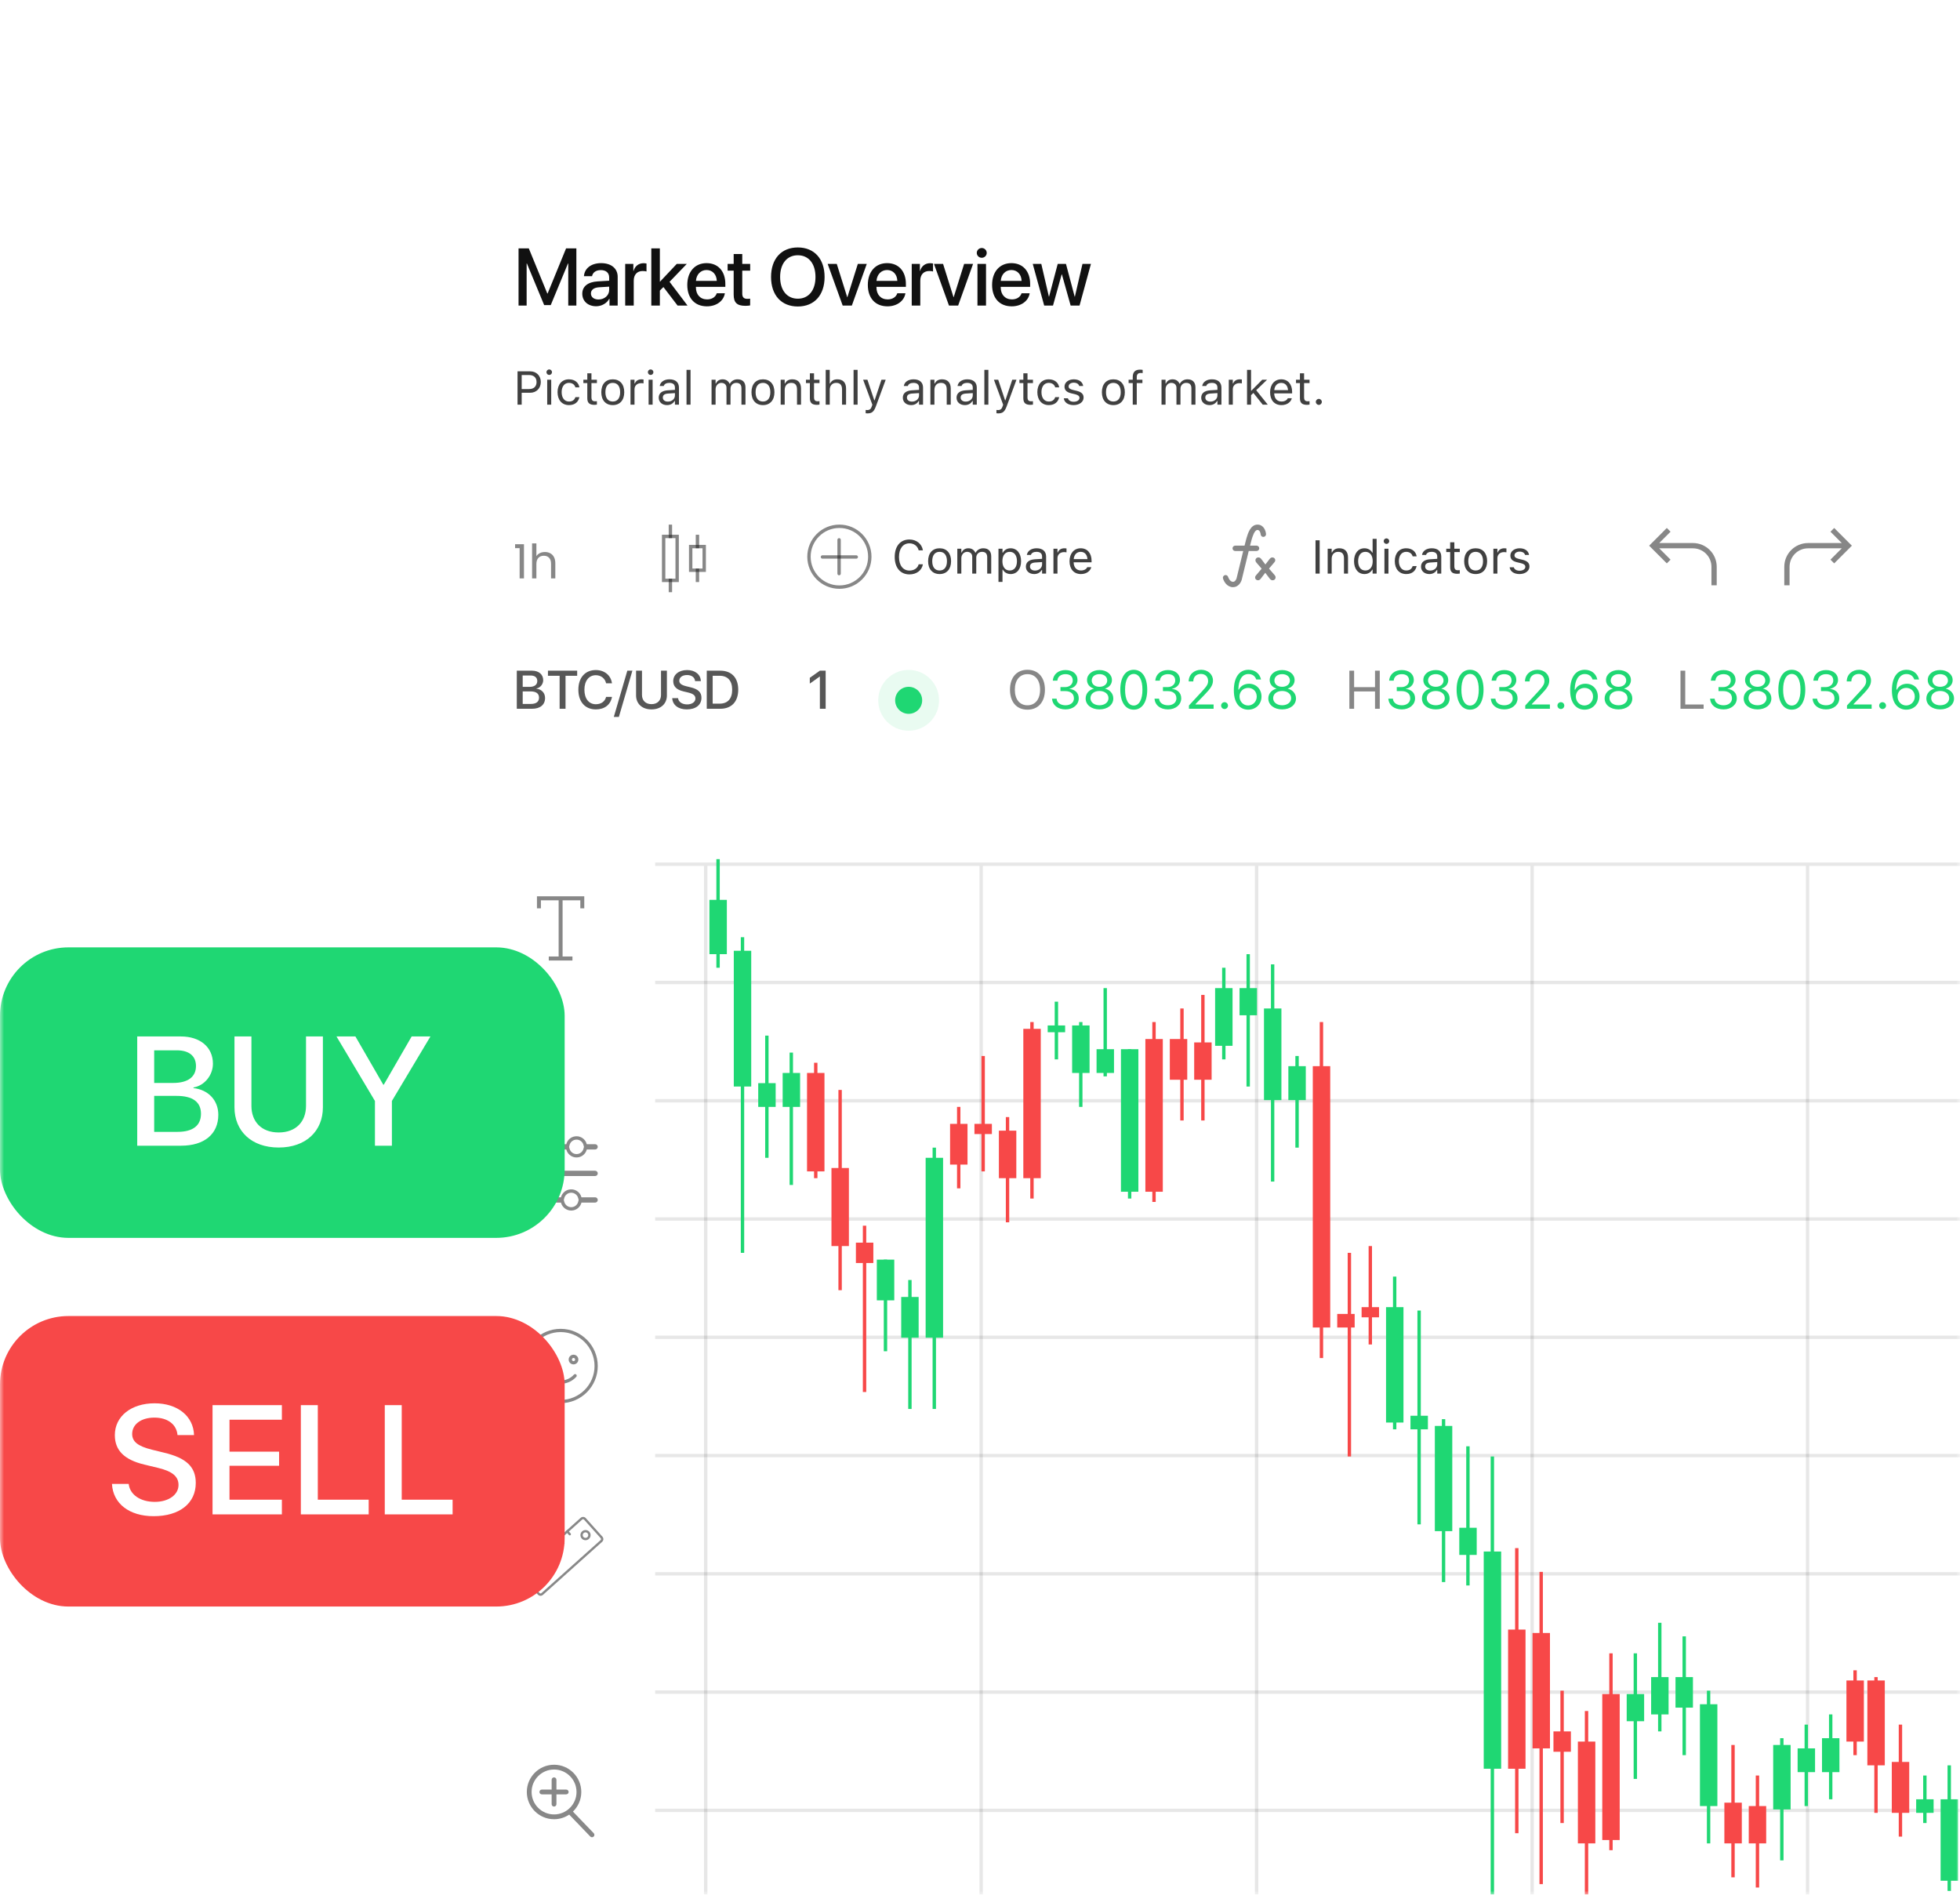 <svg width="240" height="232" viewBox="0 0 240 232" fill="none" xmlns="http://www.w3.org/2000/svg">
<mask id="mask0_8022_50637" style="mask-type:alpha" maskUnits="userSpaceOnUse" x="0" y="0" width="240" height="232">
<rect width="240" height="232" fill="#D9D9D9"/>
</mask>
<g mask="url(#mask0_8022_50637)">
<mask id="mask1_8022_50637" style="mask-type:alpha" maskUnits="userSpaceOnUse" x="12" y="-28" width="474" height="383">
<rect x="12" y="-28" width="474" height="382.846" rx="29.169" fill="#D9D9D9"/>
</mask>
<g mask="url(#mask1_8022_50637)">
<g filter="url(#filter0_d_8022_50637)">
<rect x="42.992" y="3.904" width="471.265" height="318.087" rx="19.86" fill="white" shape-rendering="crispEdges"/>
<line x1="80.227" y1="102.172" x2="460.235" y2="102.172" stroke="#111111" stroke-opacity="0.1" stroke-width="0.414"/>
<line x1="80.227" y1="116.652" x2="460.235" y2="116.652" stroke="#111111" stroke-opacity="0.1" stroke-width="0.414"/>
<line x1="80.227" y1="131.135" x2="460.235" y2="131.135" stroke="#111111" stroke-opacity="0.1" stroke-width="0.414"/>
<line x1="80.227" y1="145.615" x2="460.235" y2="145.615" stroke="#111111" stroke-opacity="0.1" stroke-width="0.414"/>
<line x1="80.227" y1="160.098" x2="460.235" y2="160.098" stroke="#111111" stroke-opacity="0.1" stroke-width="0.414"/>
<line x1="80.227" y1="174.578" x2="460.235" y2="174.578" stroke="#111111" stroke-opacity="0.1" stroke-width="0.414"/>
<line x1="80.227" y1="189.061" x2="460.235" y2="189.061" stroke="#111111" stroke-opacity="0.1" stroke-width="0.414"/>
<line x1="80.227" y1="203.541" x2="460.235" y2="203.541" stroke="#111111" stroke-opacity="0.1" stroke-width="0.414"/>
<line x1="80.227" y1="218.024" x2="460.235" y2="218.024" stroke="#111111" stroke-opacity="0.1" stroke-width="0.414"/>
<line x1="120.144" y1="102.379" x2="120.144" y2="290.637" stroke="#111111" stroke-opacity="0.1" stroke-width="0.414"/>
<line x1="153.871" y1="102.379" x2="153.871" y2="290.637" stroke="#111111" stroke-opacity="0.1" stroke-width="0.414"/>
<line x1="187.605" y1="102.379" x2="187.605" y2="290.637" stroke="#111111" stroke-opacity="0.1" stroke-width="0.414"/>
<line x1="221.332" y1="102.379" x2="221.332" y2="290.637" stroke="#111111" stroke-opacity="0.1" stroke-width="0.414"/>
<line x1="86.41" y1="102.379" x2="86.41" y2="290.637" stroke="#111111" stroke-opacity="0.1" stroke-width="0.414"/>
<path opacity="0.7" d="M65.153 83.139H63.282V78.474H65.143C65.971 78.474 66.514 78.933 66.514 79.638C66.514 80.132 66.149 80.575 65.683 80.653V80.679C66.317 80.75 66.743 81.199 66.743 81.82C66.743 82.641 66.145 83.139 65.153 83.139ZM64.005 79.066V80.459H64.817C65.444 80.459 65.79 80.2 65.79 79.738C65.79 79.305 65.493 79.066 64.969 79.066H64.005ZM64.005 82.547H65.004C65.657 82.547 66.003 82.279 66.003 81.775C66.003 81.27 65.648 81.012 64.962 81.012H64.005V82.547ZM69.249 83.139H68.525V79.098H67.096V78.474H70.674V79.098H69.249V83.139ZM72.956 83.216C71.647 83.216 70.82 82.292 70.82 80.805C70.82 79.328 71.653 78.397 72.956 78.397C74.013 78.397 74.812 79.046 74.934 80.019H74.217C74.088 79.421 73.59 79.03 72.956 79.03C72.109 79.03 71.56 79.725 71.56 80.805C71.56 81.894 72.103 82.583 72.959 82.583C73.609 82.583 74.071 82.25 74.217 81.687H74.938C74.76 82.651 74.029 83.216 72.956 83.216ZM75.781 84.134H75.161L76.816 78.474H77.436L75.781 84.134ZM78.61 78.474V81.438C78.61 82.104 79.03 82.573 79.773 82.573C80.517 82.573 80.94 82.104 80.94 81.438V78.474H81.661V81.5C81.661 82.505 80.944 83.216 79.773 83.216C78.603 83.216 77.886 82.505 77.886 81.5V78.474H78.61ZM82.314 81.839H83.028C83.08 82.302 83.529 82.605 84.144 82.605C84.732 82.605 85.155 82.302 85.155 81.885C85.155 81.522 84.9 81.306 84.296 81.157L83.691 81.012C82.835 80.805 82.437 80.404 82.437 79.754C82.437 78.949 83.138 78.397 84.134 78.397C85.12 78.397 85.796 78.949 85.818 79.754H85.113C85.071 79.289 84.687 79.008 84.124 79.008C83.562 79.008 83.177 79.292 83.177 79.706C83.177 80.035 83.423 80.23 84.024 80.378L84.538 80.504C85.495 80.731 85.892 81.115 85.892 81.797C85.892 82.67 85.198 83.216 84.092 83.216C83.058 83.216 82.359 82.683 82.314 81.839ZM86.542 78.474H88.188C89.574 78.474 90.395 79.328 90.395 80.798C90.395 82.272 89.577 83.139 88.188 83.139H86.542V78.474ZM87.266 79.098V82.512H88.12C89.109 82.512 89.655 81.907 89.655 80.805C89.655 79.706 89.106 79.098 88.12 79.098H87.266Z" fill="#111111"/>
<path opacity="0.7" d="M100.393 83.139V79.192H100.377L99.159 80.058V79.347L100.387 78.474H101.101V83.139H100.393Z" fill="#111111"/>
<path d="M125.811 83.249C124.473 83.249 123.672 82.298 123.672 80.808V80.802C123.672 79.305 124.493 78.364 125.811 78.364C127.137 78.364 127.951 79.308 127.951 80.802V80.808C127.951 82.295 127.143 83.249 125.811 83.249ZM125.811 82.712C126.768 82.712 127.357 81.962 127.357 80.808V80.802C127.357 79.638 126.765 78.901 125.811 78.901C124.861 78.901 124.266 79.638 124.266 80.802V80.808C124.266 81.962 124.842 82.712 125.811 82.712Z" fill="#111111" fill-opacity="0.5"/>
<path d="M130.473 83.216C129.509 83.216 128.886 82.68 128.824 81.943L128.821 81.904H129.38L129.383 81.936C129.429 82.395 129.852 82.712 130.473 82.712C131.084 82.712 131.501 82.369 131.501 81.875V81.868C131.501 81.296 131.09 80.976 130.437 80.976H129.852V80.485H130.411C130.967 80.485 131.355 80.142 131.355 79.677V79.67C131.355 79.182 131.035 78.901 130.466 78.901C129.917 78.901 129.526 79.192 129.477 79.664L129.474 79.696H128.915L128.918 79.664C128.992 78.904 129.593 78.397 130.466 78.397C131.355 78.397 131.94 78.891 131.94 79.599V79.606C131.94 80.181 131.533 80.575 130.951 80.698V80.711C131.63 80.769 132.092 81.193 132.092 81.855V81.862C132.092 82.641 131.407 83.216 130.473 83.216ZM134.63 83.216C133.64 83.216 132.936 82.66 132.936 81.878V81.872C132.936 81.296 133.34 80.818 133.938 80.679V80.666C133.427 80.507 133.104 80.12 133.104 79.628V79.622C133.104 78.917 133.747 78.397 134.63 78.397C135.512 78.397 136.155 78.917 136.155 79.622V79.628C136.155 80.12 135.832 80.507 135.321 80.666V80.679C135.919 80.818 136.323 81.296 136.323 81.872V81.878C136.323 82.66 135.619 83.216 134.63 83.216ZM134.63 80.449C135.192 80.449 135.577 80.129 135.577 79.677V79.67C135.577 79.218 135.192 78.898 134.63 78.898C134.067 78.898 133.682 79.218 133.682 79.67V79.677C133.682 80.129 134.067 80.449 134.63 80.449ZM134.63 82.709C135.273 82.709 135.732 82.347 135.732 81.843V81.836C135.732 81.325 135.276 80.96 134.63 80.96C133.983 80.96 133.527 81.325 133.527 81.836V81.843C133.527 82.347 133.986 82.709 134.63 82.709ZM138.825 83.249C137.794 83.249 137.18 82.308 137.18 80.808V80.802C137.18 79.302 137.794 78.364 138.825 78.364C139.856 78.364 140.477 79.302 140.477 80.802V80.808C140.477 82.308 139.856 83.249 138.825 83.249ZM138.825 82.741C139.494 82.741 139.892 81.998 139.892 80.808V80.802C139.892 79.612 139.494 78.875 138.825 78.875C138.156 78.875 137.765 79.612 137.765 80.802V80.808C137.765 81.998 138.156 82.741 138.825 82.741ZM143.021 83.216C142.058 83.216 141.434 82.68 141.372 81.943L141.369 81.904H141.928L141.932 81.936C141.977 82.395 142.4 82.712 143.021 82.712C143.632 82.712 144.049 82.369 144.049 81.875V81.868C144.049 81.296 143.638 80.976 142.985 80.976H142.4V80.485H142.96C143.516 80.485 143.903 80.142 143.903 79.677V79.67C143.903 79.182 143.583 78.901 143.015 78.901C142.465 78.901 142.074 79.192 142.025 79.664L142.022 79.696H141.463L141.466 79.664C141.541 78.904 142.142 78.397 143.015 78.397C143.903 78.397 144.489 78.891 144.489 79.599V79.606C144.489 80.181 144.081 80.575 143.499 80.698V80.711C144.178 80.769 144.64 81.193 144.64 81.855V81.862C144.64 82.641 143.955 83.216 143.021 83.216ZM145.584 83.139V82.738L147.162 81.031C147.757 80.388 147.931 80.145 147.931 79.738V79.732C147.931 79.24 147.598 78.872 147.049 78.872C146.489 78.872 146.118 79.237 146.118 79.787L146.114 79.793L145.558 79.79L145.552 79.787C145.555 78.959 146.195 78.364 147.087 78.364C147.902 78.364 148.526 78.917 148.526 79.67V79.677C148.526 80.21 148.296 80.598 147.453 81.468L146.392 82.563V82.615H148.603V83.139H145.584ZM149.945 83.171C149.715 83.171 149.525 82.98 149.525 82.751C149.525 82.518 149.715 82.331 149.945 82.331C150.178 82.331 150.365 82.518 150.365 82.751C150.365 82.98 150.178 83.171 149.945 83.171ZM152.838 83.249C151.985 83.249 151.083 82.647 151.083 80.892V80.886C151.083 79.295 151.745 78.364 152.877 78.364C153.659 78.364 154.241 78.823 154.399 79.512L154.409 79.554H153.824L153.811 79.518C153.669 79.127 153.342 78.885 152.87 78.885C152.023 78.885 151.677 79.712 151.642 80.685C151.639 80.721 151.639 80.76 151.639 80.795H151.7C151.871 80.414 152.311 80.074 152.941 80.074C153.817 80.074 154.47 80.74 154.47 81.636V81.642C154.47 82.573 153.779 83.249 152.838 83.249ZM151.778 81.636C151.778 82.25 152.24 82.735 152.831 82.735C153.417 82.735 153.885 82.259 153.885 81.655V81.648C153.885 81.028 153.446 80.582 152.841 80.582C152.237 80.582 151.778 81.025 151.778 81.632V81.636ZM156.998 83.216C156.009 83.216 155.304 82.66 155.304 81.878V81.872C155.304 81.296 155.708 80.818 156.306 80.679V80.666C155.796 80.507 155.472 80.12 155.472 79.628V79.622C155.472 78.917 156.116 78.397 156.998 78.397C157.881 78.397 158.524 78.917 158.524 79.622V79.628C158.524 80.12 158.201 80.507 157.69 80.666V80.679C158.288 80.818 158.692 81.296 158.692 81.872V81.878C158.692 82.66 157.987 83.216 156.998 83.216ZM156.998 80.449C157.561 80.449 157.945 80.129 157.945 79.677V79.67C157.945 79.218 157.561 78.898 156.998 78.898C156.436 78.898 156.051 79.218 156.051 79.67V79.677C156.051 80.129 156.436 80.449 156.998 80.449ZM156.998 82.709C157.641 82.709 158.1 82.347 158.1 81.843V81.836C158.1 81.325 157.645 80.96 156.998 80.96C156.352 80.96 155.896 81.325 155.896 81.836V81.843C155.896 82.347 156.355 82.709 156.998 82.709Z" fill="#1FD773"/>
<path d="M165.228 83.139V78.474H165.809V80.491H168.37V78.474H168.951V83.139H168.37V81.015H165.809V83.139H165.228Z" fill="#111111" fill-opacity="0.5"/>
<path d="M171.654 83.216C170.69 83.216 170.067 82.68 170.005 81.943L170.002 81.904H170.561L170.564 81.936C170.61 82.395 171.033 82.712 171.654 82.712C172.265 82.712 172.682 82.369 172.682 81.875V81.868C172.682 81.296 172.271 80.976 171.618 80.976H171.033V80.485H171.592C172.148 80.485 172.536 80.142 172.536 79.677V79.67C172.536 79.182 172.216 78.901 171.647 78.901C171.098 78.901 170.707 79.192 170.658 79.664L170.655 79.696H170.096L170.099 79.664C170.173 78.904 170.774 78.397 171.647 78.397C172.536 78.397 173.121 78.891 173.121 79.599V79.606C173.121 80.181 172.714 80.575 172.132 80.698V80.711C172.811 80.769 173.273 81.193 173.273 81.855V81.862C173.273 82.641 172.588 83.216 171.654 83.216ZM175.811 83.216C174.821 83.216 174.117 82.66 174.117 81.878V81.872C174.117 81.296 174.521 80.818 175.119 80.679V80.666C174.608 80.507 174.285 80.12 174.285 79.628V79.622C174.285 78.917 174.928 78.397 175.811 78.397C176.693 78.397 177.336 78.917 177.336 79.622V79.628C177.336 80.12 177.013 80.507 176.502 80.666V80.679C177.1 80.818 177.504 81.296 177.504 81.872V81.878C177.504 82.66 176.8 83.216 175.811 83.216ZM175.811 80.449C176.373 80.449 176.758 80.129 176.758 79.677V79.67C176.758 79.218 176.373 78.898 175.811 78.898C175.248 78.898 174.864 79.218 174.864 79.67V79.677C174.864 80.129 175.248 80.449 175.811 80.449ZM175.811 82.709C176.454 82.709 176.913 82.347 176.913 81.843V81.836C176.913 81.325 176.457 80.96 175.811 80.96C175.164 80.96 174.708 81.325 174.708 81.836V81.843C174.708 82.347 175.167 82.709 175.811 82.709ZM180.006 83.249C178.975 83.249 178.361 82.308 178.361 80.808V80.802C178.361 79.302 178.975 78.364 180.006 78.364C181.037 78.364 181.658 79.302 181.658 80.802V80.808C181.658 82.308 181.037 83.249 180.006 83.249ZM180.006 82.741C180.675 82.741 181.073 81.998 181.073 80.808V80.802C181.073 79.612 180.675 78.875 180.006 78.875C179.337 78.875 178.946 79.612 178.946 80.802V80.808C178.946 81.998 179.337 82.741 180.006 82.741ZM184.202 83.216C183.239 83.216 182.615 82.68 182.553 81.943L182.55 81.904H183.109L183.113 81.936C183.158 82.395 183.581 82.712 184.202 82.712C184.813 82.712 185.23 82.369 185.23 81.875V81.868C185.23 81.296 184.819 80.976 184.166 80.976H183.581V80.485H184.141C184.697 80.485 185.085 80.142 185.085 79.677V79.67C185.085 79.182 184.764 78.901 184.196 78.901C183.646 78.901 183.255 79.192 183.206 79.664L183.203 79.696H182.644L182.647 79.664C182.722 78.904 183.323 78.397 184.196 78.397C185.085 78.397 185.67 78.891 185.67 79.599V79.606C185.67 80.181 185.262 80.575 184.68 80.698V80.711C185.359 80.769 185.822 81.193 185.822 81.855V81.862C185.822 82.641 185.136 83.216 184.202 83.216ZM186.765 83.139V82.738L188.343 81.031C188.938 80.388 189.112 80.145 189.112 79.738V79.732C189.112 79.24 188.779 78.872 188.23 78.872C187.67 78.872 187.299 79.237 187.299 79.787L187.295 79.793L186.74 79.79L186.733 79.787C186.736 78.959 187.376 78.364 188.268 78.364C189.083 78.364 189.707 78.917 189.707 79.67V79.677C189.707 80.21 189.477 80.598 188.634 81.468L187.573 82.563V82.615H189.784V83.139H186.765ZM191.126 83.171C190.896 83.171 190.706 82.98 190.706 82.751C190.706 82.518 190.896 82.331 191.126 82.331C191.359 82.331 191.546 82.518 191.546 82.751C191.546 82.98 191.359 83.171 191.126 83.171ZM194.019 83.249C193.166 83.249 192.264 82.647 192.264 80.892V80.886C192.264 79.295 192.926 78.364 194.058 78.364C194.84 78.364 195.422 78.823 195.58 79.512L195.59 79.554H195.005L194.992 79.518C194.85 79.127 194.523 78.885 194.051 78.885C193.204 78.885 192.859 79.712 192.823 80.685C192.82 80.721 192.82 80.76 192.82 80.795H192.881C193.052 80.414 193.492 80.074 194.122 80.074C194.998 80.074 195.651 80.74 195.651 81.636V81.642C195.651 82.573 194.96 83.249 194.019 83.249ZM192.959 81.636C192.959 82.25 193.421 82.735 194.013 82.735C194.598 82.735 195.066 82.259 195.066 81.655V81.648C195.066 81.028 194.627 80.582 194.022 80.582C193.418 80.582 192.959 81.025 192.959 81.632V81.636ZM198.179 83.216C197.19 83.216 196.485 82.66 196.485 81.878V81.872C196.485 81.296 196.889 80.818 197.487 80.679V80.666C196.977 80.507 196.653 80.12 196.653 79.628V79.622C196.653 78.917 197.297 78.397 198.179 78.397C199.062 78.397 199.705 78.917 199.705 79.622V79.628C199.705 80.12 199.382 80.507 198.871 80.666V80.679C199.469 80.818 199.873 81.296 199.873 81.872V81.878C199.873 82.66 199.168 83.216 198.179 83.216ZM198.179 80.449C198.742 80.449 199.126 80.129 199.126 79.677V79.67C199.126 79.218 198.742 78.898 198.179 78.898C197.617 78.898 197.232 79.218 197.232 79.67V79.677C197.232 80.129 197.617 80.449 198.179 80.449ZM198.179 82.709C198.822 82.709 199.281 82.347 199.281 81.843V81.836C199.281 81.325 198.826 80.96 198.179 80.96C197.533 80.96 197.077 81.325 197.077 81.836V81.843C197.077 82.347 197.536 82.709 198.179 82.709Z" fill="#1FD773"/>
<path d="M205.774 83.139V78.474H206.356V82.615H208.606V83.139H205.774Z" fill="#111111" fill-opacity="0.5"/>
<path d="M211.05 83.216C210.087 83.216 209.463 82.68 209.401 81.943L209.398 81.904H209.957L209.96 81.936C210.006 82.395 210.429 82.712 211.05 82.712C211.661 82.712 212.078 82.369 212.078 81.875V81.868C212.078 81.296 211.667 80.976 211.014 80.976H210.429V80.485H210.988C211.544 80.485 211.932 80.142 211.932 79.677V79.67C211.932 79.182 211.612 78.901 211.043 78.901C210.494 78.901 210.103 79.192 210.054 79.664L210.051 79.696H209.492L209.495 79.664C209.569 78.904 210.171 78.397 211.043 78.397C211.932 78.397 212.517 78.891 212.517 79.599V79.606C212.517 80.181 212.11 80.575 211.528 80.698V80.711C212.207 80.769 212.669 81.193 212.669 81.855V81.862C212.669 82.641 211.984 83.216 211.05 83.216ZM215.207 83.216C214.218 83.216 213.513 82.66 213.513 81.878V81.872C213.513 81.296 213.917 80.818 214.515 80.679V80.666C214.004 80.507 213.681 80.12 213.681 79.628V79.622C213.681 78.917 214.324 78.397 215.207 78.397C216.089 78.397 216.732 78.917 216.732 79.622V79.628C216.732 80.12 216.409 80.507 215.898 80.666V80.679C216.496 80.818 216.901 81.296 216.901 81.872V81.878C216.901 82.66 216.196 83.216 215.207 83.216ZM215.207 80.449C215.769 80.449 216.154 80.129 216.154 79.677V79.67C216.154 79.218 215.769 78.898 215.207 78.898C214.644 78.898 214.26 79.218 214.26 79.67V79.677C214.26 80.129 214.644 80.449 215.207 80.449ZM215.207 82.709C215.85 82.709 216.309 82.347 216.309 81.843V81.836C216.309 81.325 215.853 80.96 215.207 80.96C214.56 80.96 214.104 81.325 214.104 81.836V81.843C214.104 82.347 214.563 82.709 215.207 82.709ZM219.402 83.249C218.371 83.249 217.757 82.308 217.757 80.808V80.802C217.757 79.302 218.371 78.364 219.402 78.364C220.434 78.364 221.054 79.302 221.054 80.802V80.808C221.054 82.308 220.434 83.249 219.402 83.249ZM219.402 82.741C220.072 82.741 220.469 81.998 220.469 80.808V80.802C220.469 79.612 220.072 78.875 219.402 78.875C218.733 78.875 218.342 79.612 218.342 80.802V80.808C218.342 81.998 218.733 82.741 219.402 82.741ZM223.598 83.216C222.635 83.216 222.011 82.68 221.95 81.943L221.946 81.904H222.506L222.509 81.936C222.554 82.395 222.978 82.712 223.598 82.712C224.209 82.712 224.626 82.369 224.626 81.875V81.868C224.626 81.296 224.216 80.976 223.563 80.976H222.978V80.485H223.537C224.093 80.485 224.481 80.142 224.481 79.677V79.67C224.481 79.182 224.161 78.901 223.592 78.901C223.042 78.901 222.651 79.192 222.603 79.664L222.599 79.696H222.04L222.043 79.664C222.118 78.904 222.719 78.397 223.592 78.397C224.481 78.397 225.066 78.891 225.066 79.599V79.606C225.066 80.181 224.658 80.575 224.077 80.698V80.711C224.755 80.769 225.218 81.193 225.218 81.855V81.862C225.218 82.641 224.532 83.216 223.598 83.216ZM226.162 83.139V82.738L227.739 81.031C228.334 80.388 228.508 80.145 228.508 79.738V79.732C228.508 79.24 228.175 78.872 227.626 78.872C227.067 78.872 226.695 79.237 226.695 79.787L226.692 79.793L226.136 79.79L226.129 79.787C226.132 78.959 226.772 78.364 227.665 78.364C228.479 78.364 229.103 78.917 229.103 79.67V79.677C229.103 80.21 228.874 80.598 228.03 81.468L226.97 82.563V82.615H229.181V83.139H226.162ZM230.522 83.171C230.293 83.171 230.102 82.98 230.102 82.751C230.102 82.518 230.293 82.331 230.522 82.331C230.755 82.331 230.942 82.518 230.942 82.751C230.942 82.98 230.755 83.171 230.522 83.171ZM233.415 83.249C232.562 83.249 231.66 82.647 231.66 80.892V80.886C231.66 79.295 232.323 78.364 233.454 78.364C234.236 78.364 234.818 78.823 234.976 79.512L234.986 79.554H234.401L234.388 79.518C234.246 79.127 233.919 78.885 233.447 78.885C232.601 78.885 232.255 79.712 232.219 80.685C232.216 80.721 232.216 80.76 232.216 80.795H232.277C232.449 80.414 232.888 80.074 233.519 80.074C234.395 80.074 235.047 80.74 235.047 81.636V81.642C235.047 82.573 234.356 83.249 233.415 83.249ZM232.355 81.636C232.355 82.25 232.817 82.735 233.409 82.735C233.994 82.735 234.462 82.259 234.462 81.655V81.648C234.462 81.028 234.023 80.582 233.418 80.582C232.814 80.582 232.355 81.025 232.355 81.632V81.636ZM237.575 83.216C236.586 83.216 235.881 82.66 235.881 81.878V81.872C235.881 81.296 236.286 80.818 236.884 80.679V80.666C236.373 80.507 236.05 80.12 236.05 79.628V79.622C236.05 78.917 236.693 78.397 237.575 78.397C238.458 78.397 239.101 78.917 239.101 79.622V79.628C239.101 80.12 238.778 80.507 238.267 80.666V80.679C238.865 80.818 239.269 81.296 239.269 81.872V81.878C239.269 82.66 238.564 83.216 237.575 83.216ZM237.575 80.449C238.138 80.449 238.522 80.129 238.522 79.677V79.67C238.522 79.218 238.138 78.898 237.575 78.898C237.013 78.898 236.628 79.218 236.628 79.67V79.677C236.628 80.129 237.013 80.449 237.575 80.449ZM237.575 82.709C238.219 82.709 238.678 82.347 238.678 81.843V81.836C238.678 81.325 238.222 80.96 237.575 80.96C236.929 80.96 236.473 81.325 236.473 81.836V81.843C236.473 82.347 236.932 82.709 237.575 82.709Z" fill="#1FD773"/>
<circle opacity="0.1" cx="111.263" cy="82.105" r="3.724" fill="#1FD773"/>
<circle cx="111.264" cy="82.104" r="1.655" fill="#1FD773"/>
<line x1="82.09" y1="67.211" x2="82.09" y2="68.866" stroke="#111111" stroke-opacity="0.5" stroke-width="0.414"/>
<line x1="82.09" y1="60.59" x2="82.09" y2="62.245" stroke="#111111" stroke-opacity="0.5" stroke-width="0.414"/>
<rect x="81.262" y="62.037" width="1.655" height="5.379" stroke="#111111" stroke-opacity="0.5" stroke-width="0.414"/>
<line x1="85.402" y1="65.967" x2="85.402" y2="67.622" stroke="#111111" stroke-opacity="0.5" stroke-width="0.414"/>
<line x1="85.402" y1="61.83" x2="85.402" y2="63.485" stroke="#111111" stroke-opacity="0.5" stroke-width="0.414"/>
<rect x="84.574" y="63.279" width="1.655" height="2.896" stroke="#111111" stroke-opacity="0.5" stroke-width="0.414"/>
<path d="M63.072 63.469V62.988H64.161V67.176H63.628V63.469H63.072ZM66.729 63.944C66.968 63.944 67.184 63.996 67.377 64.1C67.57 64.2 67.721 64.353 67.829 64.558C67.941 64.762 67.997 65.011 67.997 65.305V67.176H67.476V65.38C67.476 65.063 67.397 64.822 67.238 64.656C67.08 64.486 66.864 64.401 66.59 64.401C66.311 64.401 66.09 64.488 65.923 64.662C65.761 64.836 65.68 65.088 65.68 65.421V67.176H65.153V62.889H65.68V64.453C65.784 64.291 65.927 64.166 66.109 64.077C66.294 63.988 66.501 63.944 66.729 63.944Z" fill="#111111" fill-opacity="0.5"/>
<path opacity="0.8" d="M111.359 66.686C110.25 66.686 109.557 65.866 109.557 64.553V64.548C109.557 63.233 110.247 62.412 111.356 62.412C112.216 62.412 112.886 62.953 113.008 63.736L113.005 63.742H112.493L112.49 63.736C112.355 63.213 111.919 62.882 111.356 62.882C110.573 62.882 110.081 63.527 110.081 64.548V64.553C110.081 65.575 110.573 66.216 111.359 66.216C111.928 66.216 112.36 65.925 112.488 65.456L112.493 65.45H113.008V65.456C112.872 66.202 112.227 66.686 111.359 66.686ZM115.053 66.644C114.185 66.644 113.647 66.044 113.647 65.068V65.062C113.647 64.084 114.185 63.487 115.053 63.487C115.921 63.487 116.459 64.084 116.459 65.062V65.068C116.459 66.044 115.921 66.644 115.053 66.644ZM115.053 66.208C115.63 66.208 115.955 65.787 115.955 65.068V65.062C115.955 64.341 115.63 63.923 115.053 63.923C114.476 63.923 114.151 64.341 114.151 65.062V65.068C114.151 65.787 114.476 66.208 115.053 66.208ZM117.222 66.59V63.541H117.714V64.005H117.76C117.895 63.677 118.184 63.487 118.583 63.487C118.996 63.487 119.284 63.705 119.426 64.022H119.471C119.635 63.699 119.983 63.487 120.404 63.487C121.026 63.487 121.374 63.843 121.374 64.483V66.59H120.882V64.596C120.882 64.146 120.676 63.923 120.246 63.923C119.822 63.923 119.542 64.242 119.542 64.63V66.59H119.049V64.519C119.049 64.157 118.801 63.923 118.416 63.923C118.017 63.923 117.714 64.271 117.714 64.701V66.59H117.222ZM122.262 67.608V63.541H122.755V64.027H122.8C122.987 63.688 123.326 63.487 123.75 63.487C124.522 63.487 125.029 64.112 125.029 65.062V65.068C125.029 66.024 124.525 66.644 123.75 66.644C123.332 66.644 122.967 66.434 122.8 66.109H122.755V67.608H122.262ZM123.637 66.208C124.194 66.208 124.525 65.778 124.525 65.068V65.062C124.525 64.353 124.194 63.923 123.637 63.923C123.083 63.923 122.743 64.358 122.743 65.062V65.068C122.743 65.772 123.083 66.208 123.637 66.208ZM126.635 66.644C126.055 66.644 125.617 66.293 125.617 65.739V65.733C125.617 65.19 126.019 64.876 126.729 64.833L127.602 64.78V64.502C127.602 64.126 127.373 63.923 126.918 63.923C126.553 63.923 126.313 64.058 126.234 64.296L126.231 64.305H125.739L125.741 64.287C125.821 63.809 126.284 63.487 126.935 63.487C127.679 63.487 128.095 63.869 128.095 64.502V66.59H127.602V66.14H127.557C127.365 66.465 127.045 66.644 126.635 66.644ZM126.12 65.727C126.12 66.035 126.383 66.216 126.737 66.216C127.238 66.216 127.602 65.888 127.602 65.453V65.176L126.788 65.227C126.324 65.255 126.12 65.419 126.12 65.722V65.727ZM128.994 66.59V63.541H129.486V63.993H129.531C129.647 63.674 129.933 63.487 130.346 63.487C130.439 63.487 130.544 63.498 130.592 63.507V63.985C130.49 63.968 130.397 63.957 130.289 63.957C129.82 63.957 129.486 64.254 129.486 64.701V66.59H128.994ZM132.36 66.644C131.489 66.644 130.963 66.033 130.963 65.077V65.074C130.963 64.132 131.5 63.487 132.329 63.487C133.157 63.487 133.661 64.104 133.661 65.014V65.207H131.466C131.48 65.838 131.828 66.205 132.371 66.205C132.784 66.205 133.039 66.01 133.121 65.826L133.132 65.801H133.624L133.618 65.823C133.514 66.236 133.078 66.644 132.36 66.644ZM132.326 63.925C131.873 63.925 131.528 64.234 131.475 64.814H133.16C133.109 64.211 132.776 63.925 132.326 63.925Z" fill="#111111"/>
<line x1="102.746" y1="66.59" x2="102.746" y2="62.453" stroke="#111111" stroke-opacity="0.5" stroke-width="0.414" stroke-linecap="round"/>
<line x1="104.848" y1="64.553" x2="100.71" y2="64.553" stroke="#111111" stroke-opacity="0.5" stroke-width="0.414" stroke-linecap="round"/>
<circle cx="102.782" cy="64.52" r="3.724" stroke="#111111" stroke-opacity="0.5" stroke-width="0.414"/>
<path opacity="0.8" d="M161.083 66.59V62.508H161.592V66.59H161.083ZM162.571 66.59V63.541H163.063V63.999H163.108C163.261 63.677 163.546 63.487 163.996 63.487C164.681 63.487 165.062 63.892 165.062 64.616V66.59H164.57V64.734C164.57 64.186 164.344 63.923 163.858 63.923C163.371 63.923 163.063 64.251 163.063 64.785V66.59H162.571ZM167.079 66.644C166.307 66.644 165.801 66.019 165.801 65.068V65.062C165.801 64.106 166.304 63.487 167.079 63.487C167.498 63.487 167.863 63.696 168.029 64.022H168.075V62.33H168.567V66.59H168.075V66.103H168.029C167.843 66.443 167.503 66.644 167.079 66.644ZM167.192 66.208C167.747 66.208 168.086 65.772 168.086 65.068V65.062C168.086 64.358 167.747 63.923 167.192 63.923C166.635 63.923 166.304 64.353 166.304 65.062V65.068C166.304 65.778 166.635 66.208 167.192 66.208ZM169.772 62.953C169.585 62.953 169.432 62.8 169.432 62.613C169.432 62.426 169.585 62.274 169.772 62.274C169.958 62.274 170.111 62.426 170.111 62.613C170.111 62.8 169.958 62.953 169.772 62.953ZM169.523 66.59V63.541H170.015V66.59H169.523ZM172.19 66.644C171.336 66.644 170.79 66.024 170.79 65.057V65.051C170.79 64.104 171.333 63.487 172.187 63.487C172.928 63.487 173.372 63.914 173.463 64.457L173.466 64.474H172.976L172.973 64.466C172.897 64.166 172.626 63.923 172.187 63.923C171.638 63.923 171.293 64.364 171.293 65.051V65.057C171.293 65.758 171.644 66.208 172.187 66.208C172.597 66.208 172.858 66.027 172.971 65.688L172.976 65.671L173.463 65.668L173.457 65.699C173.333 66.25 172.923 66.644 172.19 66.644ZM175.021 66.644C174.441 66.644 174.003 66.293 174.003 65.739V65.733C174.003 65.19 174.405 64.876 175.115 64.833L175.989 64.78V64.502C175.989 64.126 175.759 63.923 175.304 63.923C174.939 63.923 174.699 64.058 174.62 64.296L174.617 64.305H174.125L174.127 64.287C174.207 63.809 174.671 63.487 175.321 63.487C176.065 63.487 176.481 63.869 176.481 64.502V66.59H175.989V66.14H175.943C175.751 66.465 175.431 66.644 175.021 66.644ZM174.506 65.727C174.506 66.035 174.77 66.216 175.123 66.216C175.624 66.216 175.989 65.888 175.989 65.453V65.176L175.174 65.227C174.71 65.255 174.506 65.419 174.506 65.722V65.727ZM178.463 66.612C177.835 66.612 177.572 66.38 177.572 65.798V63.948H177.092V63.541H177.572V62.752H178.082V63.541H178.749V63.948H178.082V65.673C178.082 66.033 178.206 66.177 178.523 66.177C178.61 66.177 178.659 66.174 178.749 66.166V66.584C178.653 66.601 178.56 66.612 178.463 66.612ZM180.692 66.644C179.824 66.644 179.286 66.044 179.286 65.068V65.062C179.286 64.084 179.824 63.487 180.692 63.487C181.56 63.487 182.098 64.084 182.098 65.062V65.068C182.098 66.044 181.56 66.644 180.692 66.644ZM180.692 66.208C181.269 66.208 181.594 65.787 181.594 65.068V65.062C181.594 64.341 181.269 63.923 180.692 63.923C180.115 63.923 179.79 64.341 179.79 65.062V65.068C179.79 65.787 180.115 66.208 180.692 66.208ZM182.862 66.59V63.541H183.354V63.993H183.399C183.515 63.674 183.801 63.487 184.214 63.487C184.307 63.487 184.411 63.498 184.46 63.507V63.985C184.358 63.968 184.264 63.957 184.157 63.957C183.687 63.957 183.354 64.254 183.354 64.701V66.59H182.862ZM186.058 66.644C185.379 66.644 184.912 66.316 184.856 65.812H185.359C185.441 66.067 185.684 66.234 186.075 66.234C186.485 66.234 186.776 66.038 186.776 65.761V65.755C186.776 65.549 186.62 65.405 186.244 65.314L185.772 65.201C185.201 65.065 184.943 64.816 184.943 64.378V64.375C184.943 63.869 185.43 63.487 186.077 63.487C186.717 63.487 187.161 63.807 187.229 64.305H186.745C186.68 64.064 186.442 63.897 186.075 63.897C185.713 63.897 185.447 64.084 185.447 64.353V64.358C185.447 64.565 185.599 64.695 185.959 64.782L186.428 64.896C187.002 65.034 187.279 65.283 187.279 65.719V65.724C187.279 66.267 186.751 66.644 186.058 66.644Z" fill="#111111"/>
<path d="M150.986 68.25C151.612 68.25 151.944 67.691 152.042 67.361C152.044 67.356 152.045 67.35 152.046 67.345C152.274 66.402 152.637 64.907 152.906 63.82H153.867C154.048 63.82 154.194 63.673 154.194 63.492C154.194 63.312 154.048 63.165 153.867 63.165H153.068C153.154 62.823 153.217 62.579 153.242 62.495L153.269 62.402C153.371 62.056 153.609 61.245 153.976 61.245C154.317 61.245 154.368 61.77 154.37 61.795C154.384 61.975 154.541 62.11 154.721 62.095C154.902 62.081 155.037 61.923 155.023 61.743C154.992 61.344 154.734 60.59 153.976 60.59C153.118 60.59 152.796 61.69 152.641 62.218L152.615 62.307C152.583 62.412 152.501 62.734 152.393 63.165H151.248C151.067 63.165 150.921 63.312 150.921 63.492C150.921 63.673 151.067 63.82 151.248 63.82H152.231C151.895 65.183 151.461 66.981 151.413 67.179C151.395 67.231 151.261 67.595 150.986 67.595C150.567 67.595 150.386 67.007 150.384 67.002C150.334 66.829 150.153 66.728 149.979 66.779C149.805 66.829 149.705 67.011 149.755 67.185C149.87 67.58 150.258 68.25 150.986 68.25Z" fill="#111111" fill-opacity="0.5"/>
<path d="M155.838 67.406C156.031 67.406 156.194 67.269 156.194 67.051C156.194 66.949 156.153 66.858 156.067 66.757L155.387 65.975L156.047 65.204C156.107 65.128 156.153 65.047 156.153 64.94C156.153 64.747 155.996 64.606 155.793 64.606C155.656 64.606 155.549 64.692 155.458 64.803L154.946 65.473L154.443 64.803C154.342 64.677 154.235 64.606 154.083 64.606C153.89 64.606 153.728 64.743 153.728 64.961C153.728 65.062 153.769 65.153 153.855 65.255L154.489 65.985L153.794 66.807C153.728 66.883 153.688 66.964 153.688 67.071C153.688 67.264 153.845 67.406 154.048 67.406C154.185 67.406 154.291 67.32 154.382 67.208L154.93 66.488L155.478 67.208C155.58 67.335 155.686 67.406 155.838 67.406Z" fill="#111111" fill-opacity="0.5"/>
<path d="M224.595 61.002L224.138 61.459L225.523 62.846H221.393C219.789 62.846 218.484 64.151 218.484 65.755V68.018H219.131V65.755C219.131 64.508 220.146 63.493 221.393 63.493H225.523L224.138 64.88L224.595 65.337L226.759 63.17L224.595 61.002Z" fill="#111111" fill-opacity="0.5"/>
<path d="M204.1 61.002L204.557 61.459L203.172 62.846H207.302C208.906 62.846 210.211 64.151 210.211 65.755V68.018H209.565V65.755C209.565 64.508 208.55 63.493 207.302 63.493H203.172L204.557 64.88L204.1 65.337L201.936 63.17L204.1 61.002Z" fill="#111111" fill-opacity="0.5"/>
<g opacity="0.5">
<path d="M66.102 138.97C66.683 138.822 67.275 139.173 67.423 139.755L67.463 139.911H72.871C72.936 139.911 72.989 139.964 72.989 140.029C72.989 140.094 72.936 140.147 72.871 140.147H67.463L67.423 140.303C67.325 140.689 67.024 140.991 66.638 141.089C66.056 141.237 65.463 140.885 65.315 140.303L65.276 140.147H64.419C64.354 140.147 64.301 140.094 64.301 140.029C64.301 139.964 64.354 139.911 64.419 139.911H65.276L65.315 139.755C65.414 139.369 65.716 139.068 66.102 138.97Z" stroke="#111111" stroke-width="0.414"/>
<path d="M70.327 135.72C70.909 135.572 71.501 135.923 71.649 136.505L71.689 136.661H72.871C72.936 136.661 72.989 136.714 72.989 136.779C72.989 136.844 72.936 136.897 72.871 136.897H71.689L71.649 137.053C71.551 137.439 71.25 137.741 70.864 137.839C70.282 137.987 69.69 137.635 69.542 137.053L69.502 136.897H64.419C64.354 136.897 64.301 136.844 64.301 136.779C64.301 136.714 64.354 136.661 64.419 136.661H69.502L69.542 136.505C69.64 136.119 69.941 135.818 70.327 135.72Z" stroke="#111111" stroke-width="0.414"/>
<path d="M69.677 142.222C70.259 142.074 70.851 142.425 70.999 143.007L71.039 143.163H72.871C72.936 143.163 72.989 143.216 72.989 143.281C72.989 143.346 72.936 143.399 72.871 143.399H71.039L70.999 143.555C70.901 143.941 70.6 144.243 70.214 144.341C69.632 144.489 69.04 144.137 68.892 143.555L68.852 143.399H64.419C64.354 143.399 64.301 143.346 64.301 143.281C64.301 143.216 64.354 143.163 64.419 143.163H68.852L68.892 143.007C68.99 142.621 69.291 142.32 69.677 142.222Z" stroke="#111111" stroke-width="0.414"/>
</g>
<path opacity="0.5" d="M65.75 106.102V107.576H66.233V106.593H68.405V113.472H67.198V113.963H70.094V113.472H68.888V106.593H71.06V107.576H71.543V106.102H65.75Z" fill="#111111"/>
<g opacity="0.5">
<path d="M68.645 159.062C66.135 159.062 64.094 161.104 64.094 163.614C64.094 166.123 66.135 168.165 68.645 168.165C71.155 168.165 73.196 166.123 73.196 163.614C73.196 161.104 71.155 159.062 68.645 159.062ZM68.645 167.769C66.354 167.769 64.49 165.905 64.49 163.614C64.49 161.322 66.354 159.458 68.645 159.458C70.936 159.458 72.801 161.322 72.801 163.614C72.801 165.905 70.936 167.769 68.645 167.769Z" fill="#111111"/>
<path d="M67.656 162.822C67.656 162.495 67.39 162.229 67.062 162.229C66.735 162.229 66.469 162.495 66.469 162.822C66.469 163.149 66.735 163.416 67.062 163.416C67.39 163.416 67.656 163.149 67.656 162.822ZM66.865 162.822C66.865 162.713 66.953 162.624 67.062 162.624C67.171 162.624 67.26 162.713 67.26 162.822C67.26 162.931 67.171 163.02 67.062 163.02C66.953 163.02 66.865 162.931 66.865 162.822Z" fill="#111111"/>
<path d="M70.227 162.229C69.899 162.229 69.633 162.495 69.633 162.822C69.633 163.149 69.899 163.416 70.227 163.416C70.554 163.416 70.82 163.149 70.82 162.822C70.82 162.495 70.554 162.229 70.227 162.229ZM70.227 163.02C70.117 163.02 70.029 162.931 70.029 162.822C70.029 162.713 70.117 162.624 70.227 162.624C70.335 162.624 70.424 162.713 70.424 162.822C70.424 162.931 70.335 163.02 70.227 163.02Z" fill="#111111"/>
<path d="M70.556 164.654C70.474 164.581 70.349 164.588 70.276 164.669C69.864 165.131 69.268 165.395 68.643 165.395C68.018 165.395 67.422 165.131 67.009 164.669C66.936 164.588 66.811 164.581 66.73 164.654C66.648 164.727 66.642 164.852 66.715 164.933C67.202 165.478 67.905 165.791 68.643 165.791C69.381 165.791 70.084 165.478 70.571 164.933C70.644 164.852 70.637 164.727 70.556 164.654Z" fill="#111111"/>
</g>
<g opacity="0.5">
<path d="M72.701 220.819L70.156 218.172C70.786 217.565 71.179 216.713 71.179 215.771C71.179 213.932 69.683 212.436 67.844 212.436C66.004 212.436 64.508 213.932 64.508 215.771C64.508 217.611 66.004 219.107 67.844 219.107C68.53 219.107 69.168 218.898 69.699 218.542L72.279 221.225C72.337 221.285 72.413 221.315 72.49 221.315C72.563 221.315 72.636 221.288 72.693 221.233C72.81 221.121 72.813 220.936 72.701 220.819ZM65.094 215.771C65.094 214.255 66.327 213.021 67.844 213.021C69.36 213.021 70.594 214.255 70.594 215.771C70.594 217.288 69.36 218.521 67.844 218.521C66.327 218.521 65.094 217.288 65.094 215.771Z" fill="#111111"/>
<path d="M69.334 215.478H68.134V214.277C68.134 214.115 68.003 213.984 67.841 213.984C67.679 213.984 67.548 214.115 67.548 214.277V215.478H66.347C66.186 215.478 66.055 215.609 66.055 215.771C66.055 215.932 66.186 216.063 66.347 216.063H67.548V217.264C67.548 217.426 67.679 217.557 67.841 217.557C68.003 217.557 68.134 217.426 68.134 217.264V216.063H69.334C69.496 216.063 69.627 215.932 69.627 215.771C69.627 215.609 69.496 215.478 69.334 215.478Z" fill="#111111"/>
</g>
<g opacity="0.5">
<path d="M63.706 189.003L63.706 189.001C63.71 188.943 63.725 188.886 63.75 188.833C63.776 188.781 63.812 188.734 63.856 188.696L64.556 188.068C64.56 188.063 64.564 188.059 64.569 188.055L65.515 187.209C65.519 187.204 65.523 187.199 65.528 187.195L66.443 186.377L71.101 182.204C71.144 182.164 71.194 182.134 71.249 182.115C71.303 182.095 71.362 182.087 71.42 182.09C71.479 182.093 71.537 182.107 71.59 182.133C71.643 182.158 71.691 182.194 71.73 182.238L73.767 184.512C73.806 184.555 73.837 184.606 73.856 184.662C73.876 184.717 73.884 184.776 73.881 184.834L73.881 184.836C73.877 184.894 73.862 184.951 73.837 185.003C73.812 185.056 73.776 185.102 73.732 185.141L66.487 191.633C66.444 191.672 66.393 191.703 66.339 191.722C66.284 191.742 66.226 191.751 66.167 191.748C66.109 191.745 66.051 191.73 65.998 191.705C65.944 191.679 65.897 191.643 65.858 191.599L63.82 189.325C63.781 189.282 63.751 189.231 63.731 189.176C63.712 189.12 63.703 189.062 63.706 189.003ZM64.771 188.254C64.767 188.259 64.763 188.263 64.758 188.268L64.044 188.908C64.028 188.921 64.015 188.938 64.006 188.957C63.996 188.976 63.991 188.997 63.99 189.018L63.99 189.019C63.989 189.04 63.992 189.062 63.999 189.082C64.006 189.102 64.017 189.121 64.031 189.136L66.069 191.41C66.083 191.426 66.1 191.439 66.12 191.448C66.139 191.458 66.16 191.463 66.182 191.464C66.203 191.465 66.224 191.462 66.243 191.455C66.263 191.448 66.281 191.437 66.296 191.423L73.543 184.93L73.543 184.929C73.559 184.915 73.572 184.898 73.581 184.88C73.591 184.861 73.596 184.84 73.597 184.819C73.599 184.798 73.596 184.777 73.588 184.756C73.581 184.736 73.57 184.718 73.556 184.702L71.518 182.427C71.504 182.411 71.487 182.398 71.467 182.389C71.448 182.379 71.427 182.374 71.405 182.373C71.385 182.372 71.364 182.375 71.344 182.382C71.324 182.389 71.306 182.4 71.291 182.414L65.731 187.394C65.727 187.399 65.722 187.404 65.718 187.408L64.771 188.254Z" fill="#111111"/>
<path d="M69.315 183.854C69.317 183.826 69.326 183.799 69.343 183.777C69.36 183.754 69.383 183.737 69.41 183.728C69.436 183.719 69.465 183.717 69.492 183.724C69.519 183.731 69.544 183.746 69.562 183.767L69.877 184.118C69.901 184.147 69.914 184.183 69.912 184.22C69.909 184.257 69.892 184.292 69.865 184.317C69.837 184.342 69.8 184.355 69.763 184.353C69.726 184.351 69.691 184.335 69.666 184.308L69.351 183.957C69.339 183.943 69.329 183.926 69.323 183.909C69.317 183.891 69.314 183.873 69.315 183.854Z" fill="#111111"/>
<path d="M68.347 184.724C68.349 184.696 68.359 184.669 68.376 184.646C68.392 184.624 68.415 184.607 68.442 184.598C68.469 184.588 68.497 184.587 68.524 184.594C68.551 184.601 68.576 184.616 68.595 184.637L69.099 185.199C69.111 185.213 69.121 185.229 69.127 185.247C69.133 185.265 69.136 185.283 69.135 185.302C69.134 185.32 69.129 185.339 69.121 185.355C69.113 185.372 69.102 185.387 69.088 185.4C69.074 185.412 69.058 185.422 69.04 185.428C69.023 185.434 69.004 185.437 68.985 185.436C68.967 185.435 68.948 185.43 68.932 185.422C68.915 185.414 68.9 185.403 68.888 185.389L68.383 184.826C68.358 184.798 68.345 184.761 68.347 184.724Z" fill="#111111"/>
<path d="M67.377 185.592C67.379 185.564 67.389 185.537 67.405 185.515C67.422 185.492 67.445 185.476 67.472 185.466C67.498 185.457 67.527 185.456 67.554 185.463C67.581 185.47 67.606 185.484 67.624 185.505L67.94 185.857C67.964 185.885 67.976 185.922 67.974 185.959C67.972 185.996 67.955 186.031 67.927 186.055C67.899 186.08 67.863 186.093 67.826 186.091C67.789 186.09 67.754 186.073 67.728 186.046L67.414 185.695C67.401 185.681 67.391 185.665 67.385 185.647C67.379 185.63 67.376 185.611 67.377 185.592Z" fill="#111111"/>
<path d="M66.412 186.46C66.413 186.432 66.423 186.405 66.44 186.383C66.457 186.36 66.48 186.343 66.506 186.334C66.533 186.325 66.561 186.324 66.589 186.331C66.616 186.338 66.64 186.352 66.659 186.373L67.163 186.936C67.187 186.964 67.2 187.001 67.197 187.038C67.195 187.075 67.178 187.11 67.15 187.135C67.123 187.159 67.086 187.172 67.049 187.171C67.012 187.169 66.977 187.153 66.952 187.125L66.448 186.563C66.435 186.549 66.426 186.533 66.419 186.515C66.413 186.497 66.411 186.479 66.412 186.46Z" fill="#111111"/>
<path d="M65.44 187.329C65.442 187.301 65.451 187.274 65.468 187.251C65.485 187.229 65.508 187.212 65.535 187.203C65.561 187.193 65.59 187.192 65.617 187.199C65.644 187.206 65.669 187.221 65.687 187.242L66.002 187.593C66.026 187.621 66.039 187.658 66.037 187.695C66.034 187.732 66.017 187.767 65.99 187.791C65.962 187.816 65.925 187.829 65.888 187.827C65.851 187.826 65.816 187.809 65.791 187.782L65.476 187.431C65.451 187.403 65.438 187.366 65.44 187.329Z" fill="#111111"/>
<path d="M64.472 188.198C64.474 188.17 64.484 188.143 64.501 188.121C64.517 188.099 64.541 188.082 64.567 188.072C64.594 188.063 64.622 188.062 64.649 188.069C64.677 188.076 64.701 188.091 64.72 188.112L65.224 188.674C65.249 188.702 65.262 188.739 65.26 188.776C65.258 188.814 65.241 188.849 65.213 188.874C65.185 188.899 65.148 188.912 65.111 188.91C65.073 188.908 65.038 188.891 65.013 188.863L64.508 188.301C64.496 188.287 64.486 188.271 64.48 188.253C64.474 188.236 64.471 188.217 64.472 188.198Z" fill="#111111"/>
<path d="M71.071 184.287C71.078 184.163 71.121 184.045 71.195 183.947C71.269 183.848 71.371 183.774 71.487 183.733C71.603 183.692 71.729 183.686 71.849 183.717C71.968 183.747 72.076 183.812 72.158 183.904C72.227 183.981 72.276 184.073 72.3 184.173C72.325 184.272 72.324 184.377 72.299 184.476C72.273 184.576 72.224 184.667 72.154 184.743C72.085 184.819 71.998 184.876 71.901 184.91C71.804 184.945 71.7 184.954 71.599 184.938C71.497 184.923 71.401 184.882 71.319 184.821C71.237 184.759 71.171 184.678 71.128 184.585C71.085 184.492 71.065 184.389 71.071 184.287ZM71.947 184.093C71.902 184.043 71.843 184.007 71.778 183.99C71.713 183.974 71.644 183.977 71.581 183.999C71.517 184.021 71.462 184.062 71.421 184.116C71.381 184.17 71.357 184.234 71.353 184.302C71.35 184.369 71.366 184.436 71.4 184.494C71.435 184.552 71.486 184.598 71.546 184.627C71.607 184.656 71.675 184.667 71.742 184.657C71.808 184.648 71.871 184.619 71.921 184.574C71.988 184.513 72.029 184.429 72.034 184.339C72.038 184.249 72.007 184.16 71.947 184.093Z" fill="#111111"/>
</g>
<line x1="87.926" y1="101.551" x2="87.926" y2="114.849" stroke="#1FD773" stroke-width="0.414"/>
<line x1="90.918" y1="111.109" x2="90.918" y2="149.758" stroke="#1FD773" stroke-width="0.414"/>
<line x1="93.902" y1="123.16" x2="93.902" y2="138.121" stroke="#1FD773" stroke-width="0.414"/>
<line x1="96.894" y1="125.238" x2="96.894" y2="141.446" stroke="#1FD773" stroke-width="0.414"/>
<line x1="99.887" y1="126.484" x2="99.887" y2="140.614" stroke="#F74848" stroke-width="0.414"/>
<line x1="102.871" y1="129.811" x2="102.871" y2="154.33" stroke="#F74848" stroke-width="0.414"/>
<line x1="105.863" y1="146.434" x2="105.863" y2="166.797" stroke="#F74848" stroke-width="0.414"/>
<line x1="108.426" y1="150.588" x2="108.426" y2="161.808" stroke="#1FD773" stroke-width="0.414"/>
<line x1="111.418" y1="153.082" x2="111.418" y2="168.874" stroke="#1FD773" stroke-width="0.414"/>
<line x1="114.402" y1="136.875" x2="114.402" y2="168.874" stroke="#1FD773" stroke-width="0.414"/>
<line x1="117.394" y1="131.887" x2="117.394" y2="141.861" stroke="#F74848" stroke-width="0.414"/>
<line x1="120.387" y1="125.654" x2="120.387" y2="139.784" stroke="#F74848" stroke-width="0.414"/>
<line x1="123.371" y1="133.135" x2="123.371" y2="146.018" stroke="#F74848" stroke-width="0.414"/>
<line x1="126.363" y1="121.498" x2="126.363" y2="143.108" stroke="#F74848" stroke-width="0.414"/>
<line x1="141.308" y1="121.498" x2="141.308" y2="143.524" stroke="#F74848" stroke-width="0.414"/>
<line x1="144.73" y1="119.836" x2="144.73" y2="133.55" stroke="#F74848" stroke-width="0.414"/>
<line x1="147.293" y1="118.174" x2="147.293" y2="133.55" stroke="#F74848" stroke-width="0.414"/>
<line x1="149.855" y1="114.85" x2="149.855" y2="126.07" stroke="#1FD773" stroke-width="0.414"/>
<line x1="152.84" y1="113.188" x2="152.84" y2="129.395" stroke="#1FD773" stroke-width="0.414"/>
<line x1="155.832" y1="114.434" x2="155.832" y2="141.03" stroke="#1FD773" stroke-width="0.414"/>
<line x1="158.824" y1="125.654" x2="158.824" y2="136.875" stroke="#1FD773" stroke-width="0.414"/>
<line x1="161.808" y1="121.498" x2="161.808" y2="162.64" stroke="#F74848" stroke-width="0.414"/>
<line x1="165.23" y1="149.758" x2="165.23" y2="174.692" stroke="#F74848" stroke-width="0.414"/>
<line x1="167.793" y1="148.926" x2="167.793" y2="160.977" stroke="#F74848" stroke-width="0.414"/>
<line x1="170.777" y1="152.666" x2="170.777" y2="171.367" stroke="#1FD773" stroke-width="0.414"/>
<line x1="173.769" y1="156.822" x2="173.769" y2="183.004" stroke="#1FD773" stroke-width="0.414"/>
<line x1="176.762" y1="170.121" x2="176.762" y2="190.069" stroke="#1FD773" stroke-width="0.414"/>
<line x1="179.746" y1="173.445" x2="179.746" y2="190.484" stroke="#1FD773" stroke-width="0.414"/>
<line x1="182.738" y1="174.691" x2="182.738" y2="232.872" stroke="#1FD773" stroke-width="0.414"/>
<line x1="185.73" y1="185.912" x2="185.73" y2="220.82" stroke="#F74848" stroke-width="0.414"/>
<line x1="188.715" y1="188.822" x2="188.715" y2="227.055" stroke="#F74848" stroke-width="0.414"/>
<line x1="191.277" y1="203.367" x2="191.277" y2="219.575" stroke="#F74848" stroke-width="0.414"/>
<line x1="194.269" y1="205.859" x2="194.269" y2="237.443" stroke="#F74848" stroke-width="0.414"/>
<line x1="197.262" y1="198.795" x2="197.262" y2="222.898" stroke="#F74848" stroke-width="0.414"/>
<line x1="200.246" y1="198.795" x2="200.246" y2="214.171" stroke="#1FD773" stroke-width="0.414"/>
<line x1="206.23" y1="196.717" x2="206.23" y2="211.262" stroke="#1FD773" stroke-width="0.414"/>
<line x1="203.238" y1="195.055" x2="203.238" y2="208.353" stroke="#1FD773" stroke-width="0.414"/>
<line x1="209.215" y1="203.367" x2="209.215" y2="222.068" stroke="#1FD773" stroke-width="0.414"/>
<line x1="212.207" y1="210.016" x2="212.207" y2="226.223" stroke="#F74848" stroke-width="0.414"/>
<line x1="215.199" y1="213.756" x2="215.199" y2="227.47" stroke="#F74848" stroke-width="0.414"/>
<line x1="218.183" y1="209.186" x2="218.183" y2="224.146" stroke="#1FD773" stroke-width="0.414"/>
<line x1="221.176" y1="207.523" x2="221.176" y2="217.497" stroke="#1FD773" stroke-width="0.414"/>
<line x1="224.168" y1="206.275" x2="224.168" y2="216.665" stroke="#1FD773" stroke-width="0.414"/>
<line x1="227.152" y1="200.873" x2="227.152" y2="211.262" stroke="#F74848" stroke-width="0.414"/>
<line x1="229.715" y1="201.705" x2="229.715" y2="218.328" stroke="#F74848" stroke-width="0.414"/>
<line x1="232.707" y1="207.523" x2="232.707" y2="221.237" stroke="#F74848" stroke-width="0.414"/>
<line x1="235.699" y1="213.756" x2="235.699" y2="219.574" stroke="#1FD773" stroke-width="0.414"/>
<line x1="238.683" y1="212.51" x2="238.683" y2="227.886" stroke="#1FD773" stroke-width="0.414"/>
<line x1="129.355" y1="119.004" x2="129.355" y2="126.069" stroke="#1FD773" stroke-width="0.414"/>
<line x1="132.34" y1="121.498" x2="132.34" y2="131.887" stroke="#1FD773" stroke-width="0.414"/>
<line x1="135.332" y1="117.342" x2="135.332" y2="128.147" stroke="#1FD773" stroke-width="0.414"/>
<line x1="138.324" y1="124.822" x2="138.324" y2="143.108" stroke="#1FD773" stroke-width="0.414"/>
<rect x="86.867" y="106.537" width="2.135" height="6.649" fill="#1FD773"/>
<rect x="89.852" y="112.771" width="2.135" height="16.623" fill="#1FD773"/>
<rect x="92.844" y="128.979" width="2.135" height="2.909" fill="#1FD773"/>
<rect x="95.836" y="127.732" width="2.135" height="4.156" fill="#1FD773"/>
<rect x="98.82" y="127.732" width="2.135" height="12.052" fill="#F74848"/>
<rect x="101.812" y="139.369" width="2.135" height="9.558" fill="#F74848"/>
<rect x="104.805" y="148.51" width="2.135" height="2.493" fill="#F74848"/>
<rect x="107.367" y="150.588" width="2.135" height="4.987" fill="#1FD773"/>
<rect x="110.352" y="155.16" width="2.135" height="4.987" fill="#1FD773"/>
<rect x="113.344" y="138.121" width="2.135" height="22.026" fill="#1FD773"/>
<rect x="116.336" y="133.965" width="2.135" height="4.987" fill="#F74848"/>
<rect x="119.32" y="133.965" width="2.135" height="1.247" fill="#F74848"/>
<rect x="122.312" y="134.797" width="2.135" height="5.818" fill="#F74848"/>
<rect x="125.305" y="122.33" width="2.135" height="18.285" fill="#F74848"/>
<rect x="140.25" y="123.576" width="2.135" height="18.701" fill="#F74848"/>
<rect x="143.242" y="123.576" width="2.135" height="4.987" fill="#F74848"/>
<rect x="146.227" y="123.992" width="2.135" height="4.571" fill="#F74848"/>
<rect x="148.789" y="117.342" width="2.135" height="7.065" fill="#1FD773"/>
<rect x="151.781" y="117.342" width="2.135" height="3.325" fill="#1FD773"/>
<rect x="154.773" y="119.836" width="2.135" height="11.221" fill="#1FD773"/>
<rect x="157.758" y="126.9" width="2.135" height="4.156" fill="#1FD773"/>
<rect x="160.75" y="126.9" width="2.135" height="31.999" fill="#F74848"/>
<rect x="163.742" y="157.238" width="2.135" height="1.662" fill="#F74848"/>
<rect x="166.727" y="156.406" width="2.135" height="1.247" fill="#F74848"/>
<rect x="169.719" y="156.406" width="2.135" height="14.13" fill="#1FD773"/>
<rect x="172.711" y="169.705" width="2.135" height="1.662" fill="#1FD773"/>
<rect x="175.695" y="170.951" width="2.135" height="12.883" fill="#1FD773"/>
<rect x="178.688" y="183.42" width="2.135" height="3.325" fill="#1FD773"/>
<rect x="181.68" y="186.328" width="2.135" height="26.597" fill="#1FD773"/>
<rect x="184.664" y="195.887" width="2.135" height="17.039" fill="#F74848"/>
<rect x="187.656" y="196.303" width="2.135" height="14.13" fill="#F74848"/>
<rect x="190.219" y="208.354" width="2.135" height="2.493" fill="#F74848"/>
<rect x="193.211" y="209.6" width="2.135" height="12.467" fill="#F74848"/>
<rect x="196.195" y="203.783" width="2.135" height="17.87" fill="#F74848"/>
<rect x="199.188" y="203.783" width="2.135" height="3.325" fill="#1FD773"/>
<rect x="205.164" y="201.705" width="2.135" height="3.74" fill="#1FD773"/>
<rect x="202.18" y="201.705" width="2.135" height="4.571" fill="#1FD773"/>
<rect x="208.156" y="205.029" width="2.135" height="12.467" fill="#1FD773"/>
<rect x="211.148" y="217.08" width="2.135" height="4.987" fill="#F74848"/>
<rect x="214.133" y="217.496" width="2.135" height="4.571" fill="#F74848"/>
<rect x="217.125" y="210.016" width="2.135" height="7.896" fill="#1FD773"/>
<rect x="220.117" y="210.432" width="2.135" height="2.909" fill="#1FD773"/>
<rect x="223.102" y="209.186" width="2.135" height="4.156" fill="#1FD773"/>
<rect x="226.094" y="202.119" width="2.135" height="7.48" fill="#F74848"/>
<rect x="228.656" y="202.119" width="2.135" height="10.389" fill="#F74848"/>
<rect x="231.648" y="212.094" width="2.135" height="6.234" fill="#F74848"/>
<rect x="234.633" y="216.666" width="2.135" height="1.662" fill="#1FD773"/>
<rect x="237.625" y="216.666" width="2.135" height="9.974" fill="#1FD773"/>
<rect x="128.289" y="121.914" width="2.135" height="0.831" fill="#1FD773"/>
<rect x="131.281" y="121.914" width="2.135" height="5.818" fill="#1FD773"/>
<rect x="134.273" y="124.822" width="2.135" height="2.909" fill="#1FD773"/>
<rect x="137.258" y="124.822" width="2.135" height="17.454" fill="#1FD773"/>
<path d="M70.576 33.766H69.582V28.616H69.548L67.438 33.712H66.633L64.519 28.616H64.486V33.766H63.496V26.769H64.752L67.017 32.292H67.055L69.315 26.769H70.576V33.766ZM73.288 33.024C74.021 33.024 74.593 32.52 74.593 31.855V31.453L73.337 31.53C72.711 31.574 72.358 31.85 72.358 32.287C72.358 32.733 72.726 33.024 73.288 33.024ZM72.998 33.853C71.999 33.853 71.3 33.232 71.3 32.316C71.3 31.424 71.984 30.876 73.196 30.808L74.593 30.726V30.333C74.593 29.765 74.21 29.426 73.57 29.426C72.964 29.426 72.585 29.717 72.493 30.173H71.504C71.562 29.252 72.348 28.573 73.608 28.573C74.845 28.573 75.635 29.227 75.635 30.25V33.766H74.632V32.927H74.607C74.311 33.494 73.667 33.853 72.998 33.853ZM76.554 33.766V28.665H77.553V29.533H77.577C77.747 28.936 78.203 28.582 78.804 28.582C78.954 28.582 79.085 28.607 79.163 28.621V29.596C79.08 29.562 78.896 29.538 78.692 29.538C78.018 29.538 77.601 29.988 77.601 30.711V33.766H76.554ZM80.809 30.852L82.87 28.665H84.101L81.987 30.861L84.184 33.766H82.967L81.236 31.501L80.799 31.933V33.766H79.752V26.769H80.799V30.852H80.809ZM86.518 29.416C85.786 29.416 85.272 29.974 85.219 30.745H87.769C87.745 29.964 87.251 29.416 86.518 29.416ZM87.764 32.267H88.758C88.613 33.198 87.731 33.863 86.562 33.863C85.064 33.863 84.157 32.849 84.157 31.239C84.157 29.639 85.078 28.573 86.518 28.573C87.934 28.573 88.817 29.572 88.817 31.118V31.477H85.214V31.54C85.214 32.427 85.747 33.014 86.586 33.014C87.183 33.014 87.624 32.714 87.764 32.267ZM89.837 27.457H90.889V28.665H91.859V29.494H90.889V32.306C90.889 32.747 91.083 32.946 91.51 32.946C91.617 32.946 91.787 32.937 91.854 32.922V33.751C91.738 33.78 91.505 33.8 91.272 33.8C90.24 33.8 89.837 33.407 89.837 32.422V29.494H89.096V28.665H89.837V27.457ZM97.692 26.653C99.705 26.653 100.97 28.044 100.97 30.27C100.97 32.495 99.705 33.882 97.692 33.882C95.675 33.882 94.415 32.495 94.415 30.27C94.415 28.044 95.675 26.653 97.692 26.653ZM97.692 27.608C96.364 27.608 95.525 28.636 95.525 30.27C95.525 31.899 96.364 32.927 97.692 32.927C99.021 32.927 99.855 31.899 99.855 30.27C99.855 28.636 99.021 27.608 97.692 27.608ZM106.136 28.665L104.308 33.766H103.184L101.346 28.665H102.461L103.741 32.743H103.761L105.041 28.665H106.136ZM108.626 29.416C107.894 29.416 107.38 29.974 107.327 30.745H109.877C109.853 29.964 109.358 29.416 108.626 29.416ZM109.872 32.267H110.866C110.721 33.198 109.838 33.863 108.67 33.863C107.172 33.863 106.265 32.849 106.265 31.239C106.265 29.639 107.186 28.573 108.626 28.573C110.042 28.573 110.925 29.572 110.925 31.118V31.477H107.322V31.54C107.322 32.427 107.855 33.014 108.694 33.014C109.291 33.014 109.732 32.714 109.872 32.267ZM111.64 33.766V28.665H112.639V29.533H112.663C112.833 28.936 113.288 28.582 113.89 28.582C114.04 28.582 114.171 28.607 114.248 28.621V29.596C114.166 29.562 113.982 29.538 113.778 29.538C113.104 29.538 112.687 29.988 112.687 30.711V33.766H111.64ZM119.153 28.665L117.325 33.766H116.2L114.362 28.665H115.478L116.758 32.743H116.777L118.057 28.665H119.153ZM119.689 33.766V28.665H120.736V33.766H119.689ZM120.213 27.918C119.878 27.918 119.606 27.651 119.606 27.322C119.606 26.987 119.878 26.721 120.213 26.721C120.552 26.721 120.823 26.987 120.823 27.322C120.823 27.651 120.552 27.918 120.213 27.918ZM123.842 29.416C123.11 29.416 122.596 29.974 122.542 30.745H125.093C125.069 29.964 124.574 29.416 123.842 29.416ZM125.088 32.267H126.082C125.936 33.198 125.054 33.863 123.885 33.863C122.387 33.863 121.481 32.849 121.481 31.239C121.481 29.639 122.402 28.573 123.842 28.573C125.258 28.573 126.14 29.572 126.14 31.118V31.477H122.538V31.54C122.538 32.427 123.071 33.014 123.91 33.014C124.506 33.014 124.947 32.714 125.088 32.267ZM133.585 28.665L132.189 33.766H131.098L130.026 29.945H130.002L128.94 33.766H127.859L126.458 28.665H127.505L128.436 32.679H128.455L129.517 28.665H130.526L131.593 32.679H131.617L132.548 28.665H133.585Z" fill="#111111"/>
<path opacity="0.8" d="M63.372 45.902V41.821H64.911C65.677 41.821 66.22 42.35 66.22 43.125V43.13C66.22 43.906 65.677 44.446 64.911 44.446H63.881V45.902H63.372ZM64.781 42.273H63.881V43.993H64.781C65.363 43.993 65.7 43.674 65.7 43.136V43.13C65.7 42.593 65.363 42.273 64.781 42.273ZM67.252 42.265C67.066 42.265 66.913 42.112 66.913 41.926C66.913 41.739 67.066 41.586 67.252 41.586C67.439 41.586 67.592 41.739 67.592 41.926C67.592 42.112 67.439 42.265 67.252 42.265ZM67.004 45.902V42.853H67.496V45.902H67.004ZM69.671 45.956C68.817 45.956 68.271 45.337 68.271 44.369V44.364C68.271 43.416 68.814 42.8 69.668 42.8C70.409 42.8 70.853 43.227 70.944 43.77L70.946 43.787H70.457L70.454 43.778C70.378 43.478 70.106 43.235 69.668 43.235C69.119 43.235 68.774 43.676 68.774 44.364V44.369C68.774 45.071 69.125 45.52 69.668 45.52C70.078 45.52 70.338 45.34 70.451 45L70.457 44.983L70.944 44.98L70.938 45.011C70.814 45.563 70.403 45.956 69.671 45.956ZM72.805 45.925C72.177 45.925 71.914 45.693 71.914 45.11V43.261H71.433V42.853H71.914V42.064H72.423V42.853H73.09V43.261H72.423V44.986C72.423 45.345 72.547 45.489 72.864 45.489C72.952 45.489 73 45.487 73.09 45.478V45.897C72.994 45.914 72.901 45.925 72.805 45.925ZM75.033 45.956C74.165 45.956 73.628 45.356 73.628 44.381V44.375C73.628 43.396 74.165 42.8 75.033 42.8C75.902 42.8 76.439 43.396 76.439 44.375V44.381C76.439 45.356 75.902 45.956 75.033 45.956ZM75.033 45.52C75.61 45.52 75.936 45.099 75.936 44.381V44.375C75.936 43.654 75.61 43.235 75.033 43.235C74.457 43.235 74.131 43.654 74.131 44.375V44.381C74.131 45.099 74.457 45.52 75.033 45.52ZM77.203 45.902V42.853H77.695V43.306H77.74C77.856 42.986 78.142 42.8 78.555 42.8C78.648 42.8 78.753 42.811 78.801 42.819V43.297C78.699 43.28 78.606 43.269 78.498 43.269C78.029 43.269 77.695 43.566 77.695 44.013V45.902H77.203ZM79.669 42.265C79.483 42.265 79.33 42.112 79.33 41.926C79.33 41.739 79.483 41.586 79.669 41.586C79.856 41.586 80.009 41.739 80.009 41.926C80.009 42.112 79.856 42.265 79.669 42.265ZM79.42 45.902V42.853H79.912V45.902H79.42ZM81.677 45.956C81.097 45.956 80.659 45.605 80.659 45.051V45.045C80.659 44.502 81.061 44.188 81.771 44.146L82.645 44.092V43.815C82.645 43.439 82.415 43.235 81.96 43.235C81.595 43.235 81.355 43.371 81.276 43.608L81.273 43.617H80.781L80.784 43.6C80.863 43.122 81.327 42.8 81.977 42.8C82.721 42.8 83.137 43.181 83.137 43.815V45.902H82.645V45.453H82.599C82.407 45.778 82.088 45.956 81.677 45.956ZM81.163 45.04C81.163 45.348 81.426 45.529 81.779 45.529C82.28 45.529 82.645 45.201 82.645 44.765V44.488L81.83 44.539C81.366 44.567 81.163 44.731 81.163 45.034V45.04ZM84.064 45.902V41.643H84.557V45.902H84.064ZM87.13 45.902V42.853H87.623V43.317H87.668C87.804 42.989 88.092 42.8 88.491 42.8C88.904 42.8 89.192 43.017 89.334 43.334H89.379C89.543 43.012 89.891 42.8 90.312 42.8C90.935 42.8 91.282 43.156 91.282 43.795V45.902H90.79V43.908C90.79 43.459 90.584 43.235 90.154 43.235C89.73 43.235 89.45 43.555 89.45 43.942V45.902H88.958V43.832C88.958 43.47 88.709 43.235 88.324 43.235C87.925 43.235 87.623 43.583 87.623 44.013V45.902H87.13ZM93.424 45.956C92.555 45.956 92.018 45.356 92.018 44.381V44.375C92.018 43.396 92.555 42.8 93.424 42.8C94.292 42.8 94.829 43.396 94.829 44.375V44.381C94.829 45.356 94.292 45.956 93.424 45.956ZM93.424 45.52C94.001 45.52 94.326 45.099 94.326 44.381V44.375C94.326 43.654 94.001 43.235 93.424 43.235C92.847 43.235 92.521 43.654 92.521 44.375V44.381C92.521 45.099 92.847 45.52 93.424 45.52ZM95.593 45.902V42.853H96.085V43.312H96.13C96.283 42.989 96.569 42.8 97.019 42.8C97.703 42.8 98.085 43.204 98.085 43.928V45.902H97.593V44.047C97.593 43.498 97.366 43.235 96.88 43.235C96.394 43.235 96.085 43.563 96.085 44.098V45.902H95.593ZM100.059 45.925C99.431 45.925 99.168 45.693 99.168 45.11V43.261H98.687V42.853H99.168V42.064H99.677V42.853H100.345V43.261H99.677V44.986C99.677 45.345 99.802 45.489 100.118 45.489C100.206 45.489 100.254 45.487 100.345 45.478V45.897C100.249 45.914 100.155 45.925 100.059 45.925ZM101.108 45.902V41.643H101.601V43.312H101.646C101.799 42.989 102.084 42.8 102.534 42.8C103.218 42.8 103.6 43.204 103.6 43.928V45.902H103.108V44.047C103.108 43.498 102.882 43.235 102.395 43.235C101.909 43.235 101.601 43.563 101.601 44.098V45.902H101.108ZM104.519 45.902V41.643H105.012V45.902H104.519ZM106.216 46.971C106.151 46.971 106.067 46.966 105.999 46.955V46.55C106.058 46.561 106.134 46.564 106.202 46.564C106.482 46.564 106.652 46.437 106.762 46.086L106.819 45.905L105.69 42.853H106.216L107.054 45.362H107.099L107.933 42.853H108.451L107.26 46.089C107.008 46.773 106.757 46.971 106.216 46.971ZM111.568 45.956C110.988 45.956 110.55 45.605 110.55 45.051V45.045C110.55 44.502 110.951 44.188 111.661 44.146L112.535 44.092V43.815C112.535 43.439 112.306 43.235 111.851 43.235C111.486 43.235 111.245 43.371 111.166 43.608L111.163 43.617H110.671L110.674 43.6C110.753 43.122 111.217 42.8 111.868 42.8C112.611 42.8 113.027 43.181 113.027 43.815V45.902H112.535V45.453H112.49C112.297 45.778 111.978 45.956 111.568 45.956ZM111.053 45.04C111.053 45.348 111.316 45.529 111.67 45.529C112.17 45.529 112.535 45.201 112.535 44.765V44.488L111.721 44.539C111.257 44.567 111.053 44.731 111.053 45.034V45.04ZM113.927 45.902V42.853H114.419V43.312H114.464C114.617 42.989 114.902 42.8 115.352 42.8C116.037 42.8 116.418 43.204 116.418 43.928V45.902H115.926V44.047C115.926 43.498 115.7 43.235 115.214 43.235C114.727 43.235 114.419 43.563 114.419 44.098V45.902H113.927ZM118.147 45.956C117.567 45.956 117.128 45.605 117.128 45.051V45.045C117.128 44.502 117.53 44.188 118.24 44.146L119.114 44.092V43.815C119.114 43.439 118.885 43.235 118.429 43.235C118.065 43.235 117.824 43.371 117.745 43.608L117.742 43.617H117.25L117.253 43.6C117.332 43.122 117.796 42.8 118.446 42.8C119.19 42.8 119.606 43.181 119.606 43.815V45.902H119.114V45.453H119.069C118.876 45.778 118.557 45.956 118.147 45.956ZM117.632 45.04C117.632 45.348 117.895 45.529 118.248 45.529C118.749 45.529 119.114 45.201 119.114 44.765V44.488L118.299 44.539C117.835 44.567 117.632 44.731 117.632 45.034V45.04ZM120.534 45.902V41.643H121.026V45.902H120.534ZM122.231 46.971C122.166 46.971 122.081 46.966 122.013 46.955V46.55C122.072 46.561 122.149 46.564 122.217 46.564C122.497 46.564 122.666 46.437 122.777 46.086L122.833 45.905L121.705 42.853H122.231L123.068 45.362H123.113L123.948 42.853H124.465L123.274 46.089C123.023 46.773 122.771 46.971 122.231 46.971ZM126.199 45.925C125.571 45.925 125.308 45.693 125.308 45.11V43.261H124.827V42.853H125.308V42.064H125.817V42.853H126.485V43.261H125.817V44.986C125.817 45.345 125.942 45.489 126.258 45.489C126.346 45.489 126.394 45.487 126.485 45.478V45.897C126.389 45.914 126.295 45.925 126.199 45.925ZM128.422 45.956C127.568 45.956 127.022 45.337 127.022 44.369V44.364C127.022 43.416 127.565 42.8 128.419 42.8C129.16 42.8 129.604 43.227 129.695 43.77L129.698 43.787H129.208L129.206 43.778C129.129 43.478 128.858 43.235 128.419 43.235C127.871 43.235 127.526 43.676 127.526 44.364V44.369C127.526 45.071 127.876 45.52 128.419 45.52C128.829 45.52 129.09 45.34 129.203 45L129.208 44.983L129.695 44.98L129.689 45.011C129.565 45.563 129.155 45.956 128.422 45.956ZM131.463 45.956C130.784 45.956 130.317 45.628 130.261 45.124H130.764C130.846 45.379 131.089 45.546 131.48 45.546C131.89 45.546 132.181 45.351 132.181 45.074V45.068C132.181 44.861 132.026 44.717 131.649 44.627L131.177 44.514C130.606 44.378 130.348 44.129 130.348 43.691V43.688C130.348 43.181 130.835 42.8 131.482 42.8C132.122 42.8 132.566 43.119 132.634 43.617H132.15C132.085 43.377 131.847 43.21 131.48 43.21C131.118 43.21 130.852 43.396 130.852 43.665V43.671C130.852 43.877 131.004 44.007 131.364 44.095L131.833 44.208C132.407 44.347 132.685 44.596 132.685 45.031V45.037C132.685 45.58 132.156 45.956 131.463 45.956ZM136.33 45.956C135.462 45.956 134.925 45.356 134.925 44.381V44.375C134.925 43.396 135.462 42.8 136.33 42.8C137.199 42.8 137.736 43.396 137.736 44.375V44.381C137.736 45.356 137.199 45.956 136.33 45.956ZM136.33 45.52C136.907 45.52 137.233 45.099 137.233 44.381V44.375C137.233 43.654 136.907 43.235 136.33 43.235C135.753 43.235 135.428 43.654 135.428 44.375V44.381C135.428 45.099 135.753 45.52 136.33 45.52ZM138.703 45.902V43.261H138.197V42.853H138.703V42.514C138.703 41.906 139.009 41.614 139.589 41.614C139.707 41.614 139.815 41.623 139.917 41.643V42.036C139.857 42.025 139.775 42.022 139.688 42.022C139.337 42.022 139.195 42.194 139.195 42.528V42.853H139.888V43.261H139.195V45.902H138.703ZM142.228 45.902V42.853H142.72V43.317H142.765C142.901 42.989 143.189 42.8 143.588 42.8C144.001 42.8 144.289 43.017 144.431 43.334H144.476C144.64 43.012 144.988 42.8 145.409 42.8C146.032 42.8 146.38 43.156 146.38 43.795V45.902H145.887V43.908C145.887 43.459 145.681 43.235 145.251 43.235C144.827 43.235 144.547 43.555 144.547 43.942V45.902H144.055V43.832C144.055 43.47 143.806 43.235 143.421 43.235C143.022 43.235 142.72 43.583 142.72 44.013V45.902H142.228ZM148.105 45.956C147.525 45.956 147.087 45.605 147.087 45.051V45.045C147.087 44.502 147.488 44.188 148.198 44.146L149.072 44.092V43.815C149.072 43.439 148.843 43.235 148.388 43.235C148.023 43.235 147.782 43.371 147.703 43.608L147.7 43.617H147.208L147.211 43.6C147.29 43.122 147.754 42.8 148.405 42.8C149.149 42.8 149.564 43.181 149.564 43.815V45.902H149.072V45.453H149.027C148.835 45.778 148.515 45.956 148.105 45.956ZM147.59 45.04C147.59 45.348 147.853 45.529 148.207 45.529C148.707 45.529 149.072 45.201 149.072 44.765V44.488L148.258 44.539C147.794 44.567 147.59 44.731 147.59 45.034V45.04ZM150.464 45.902V42.853H150.956V43.306H151.001C151.117 42.986 151.403 42.8 151.816 42.8C151.909 42.8 152.014 42.811 152.062 42.819V43.297C151.96 43.28 151.867 43.269 151.759 43.269C151.29 43.269 150.956 43.566 150.956 44.013V45.902H150.464ZM152.698 45.902V41.643H153.19V44.185H153.236L154.554 42.853H155.15L153.821 44.135L155.238 45.902H154.619L153.476 44.468L153.19 44.745V45.902H152.698ZM156.918 45.956C156.047 45.956 155.521 45.345 155.521 44.389V44.386C155.521 43.444 156.058 42.8 156.887 42.8C157.716 42.8 158.219 43.416 158.219 44.327V44.519H156.024C156.039 45.15 156.386 45.518 156.93 45.518C157.342 45.518 157.597 45.322 157.679 45.139L157.69 45.113H158.182L158.177 45.136C158.072 45.549 157.637 45.956 156.918 45.956ZM156.884 43.238C156.432 43.238 156.087 43.546 156.033 44.126H157.719C157.668 43.524 157.334 43.238 156.884 43.238ZM160.066 45.925C159.438 45.925 159.175 45.693 159.175 45.11V43.261H158.694V42.853H159.175V42.064H159.684V42.853H160.352V43.261H159.684V44.986C159.684 45.345 159.809 45.489 160.126 45.489C160.213 45.489 160.261 45.487 160.352 45.478V45.897C160.256 45.914 160.162 45.925 160.066 45.925ZM161.489 45.931C161.288 45.931 161.121 45.764 161.121 45.563C161.121 45.359 161.288 45.195 161.489 45.195C161.693 45.195 161.857 45.359 161.857 45.563C161.857 45.764 161.693 45.931 161.489 45.931Z" fill="#111111"/>
</g>
</g>
<rect y="116" width="69.142" height="35.571" rx="8.381" fill="#1FD773"/>
<path d="M22.171 140.285H16.803V126.908H22.143C24.516 126.908 26.073 128.225 26.073 130.245C26.073 131.664 25.026 132.934 23.691 133.156V133.23C25.508 133.434 26.732 134.723 26.732 136.503C26.732 138.858 25.017 140.285 22.171 140.285ZM18.88 128.605V132.6H21.207C23.005 132.6 23.997 131.858 23.997 130.533C23.997 129.291 23.144 128.605 21.642 128.605H18.88ZM18.88 138.589H21.744C23.617 138.589 24.609 137.819 24.609 136.373C24.609 134.927 23.589 134.185 21.624 134.185H18.88V138.589ZM30.787 126.908V135.409C30.787 137.319 31.992 138.663 34.124 138.663C36.257 138.663 37.471 137.319 37.471 135.409V126.908H39.538V135.585C39.538 138.468 37.48 140.508 34.124 140.508C30.769 140.508 28.711 138.468 28.711 135.585V126.908H30.787ZM47.988 140.285H45.911V134.806L41.202 126.908H43.52L46.931 132.813H46.996L50.407 126.908H52.707L47.988 134.806V140.285Z" fill="white"/>
<rect y="161.141" width="69.142" height="35.571" rx="8.381" fill="#F74848"/>
<path d="M13.71 181.699H15.759C15.907 183.025 17.196 183.896 18.957 183.896C20.644 183.896 21.858 183.025 21.858 181.829C21.858 180.791 21.126 180.17 19.393 179.743L17.659 179.326C15.203 178.733 14.062 177.583 14.062 175.72C14.062 173.412 16.074 171.826 18.929 171.826C21.756 171.826 23.694 173.412 23.759 175.72H21.738C21.617 174.385 20.514 173.578 18.901 173.578C17.288 173.578 16.185 174.394 16.185 175.581C16.185 176.526 16.89 177.083 18.614 177.509L20.088 177.871C22.832 178.519 23.972 179.623 23.972 181.579C23.972 184.082 21.979 185.648 18.809 185.648C15.842 185.648 13.84 184.119 13.71 181.699ZM34.517 183.627V185.426H26.025V172.049H34.517V173.838H28.102V177.75H34.174V179.474H28.102V183.627H34.517ZM45.145 183.627V185.426H36.839V172.049H38.915V183.627H45.145ZM55.421 183.627V185.426H47.115V172.049H49.191V183.627H55.421Z" fill="white"/>
</g>
<defs>
<filter id="filter0_d_8022_50637" x="21.115" y="-14.326" width="515.019" height="361.84" filterUnits="userSpaceOnUse" color-interpolation-filters="sRGB">
<feFlood flood-opacity="0" result="BackgroundImageFix"/>
<feColorMatrix in="SourceAlpha" type="matrix" values="0 0 0 0 0 0 0 0 0 0 0 0 0 0 0 0 0 0 127 0" result="hardAlpha"/>
<feOffset dy="3.646"/>
<feGaussianBlur stdDeviation="10.938"/>
<feComposite in2="hardAlpha" operator="out"/>
<feColorMatrix type="matrix" values="0 0 0 0 0 0 0 0 0 0 0 0 0 0 0 0 0 0 0.07 0"/>
<feBlend mode="normal" in2="BackgroundImageFix" result="effect1_dropShadow_8022_50637"/>
<feBlend mode="normal" in="SourceGraphic" in2="effect1_dropShadow_8022_50637" result="shape"/>
</filter>
</defs>
</svg>
